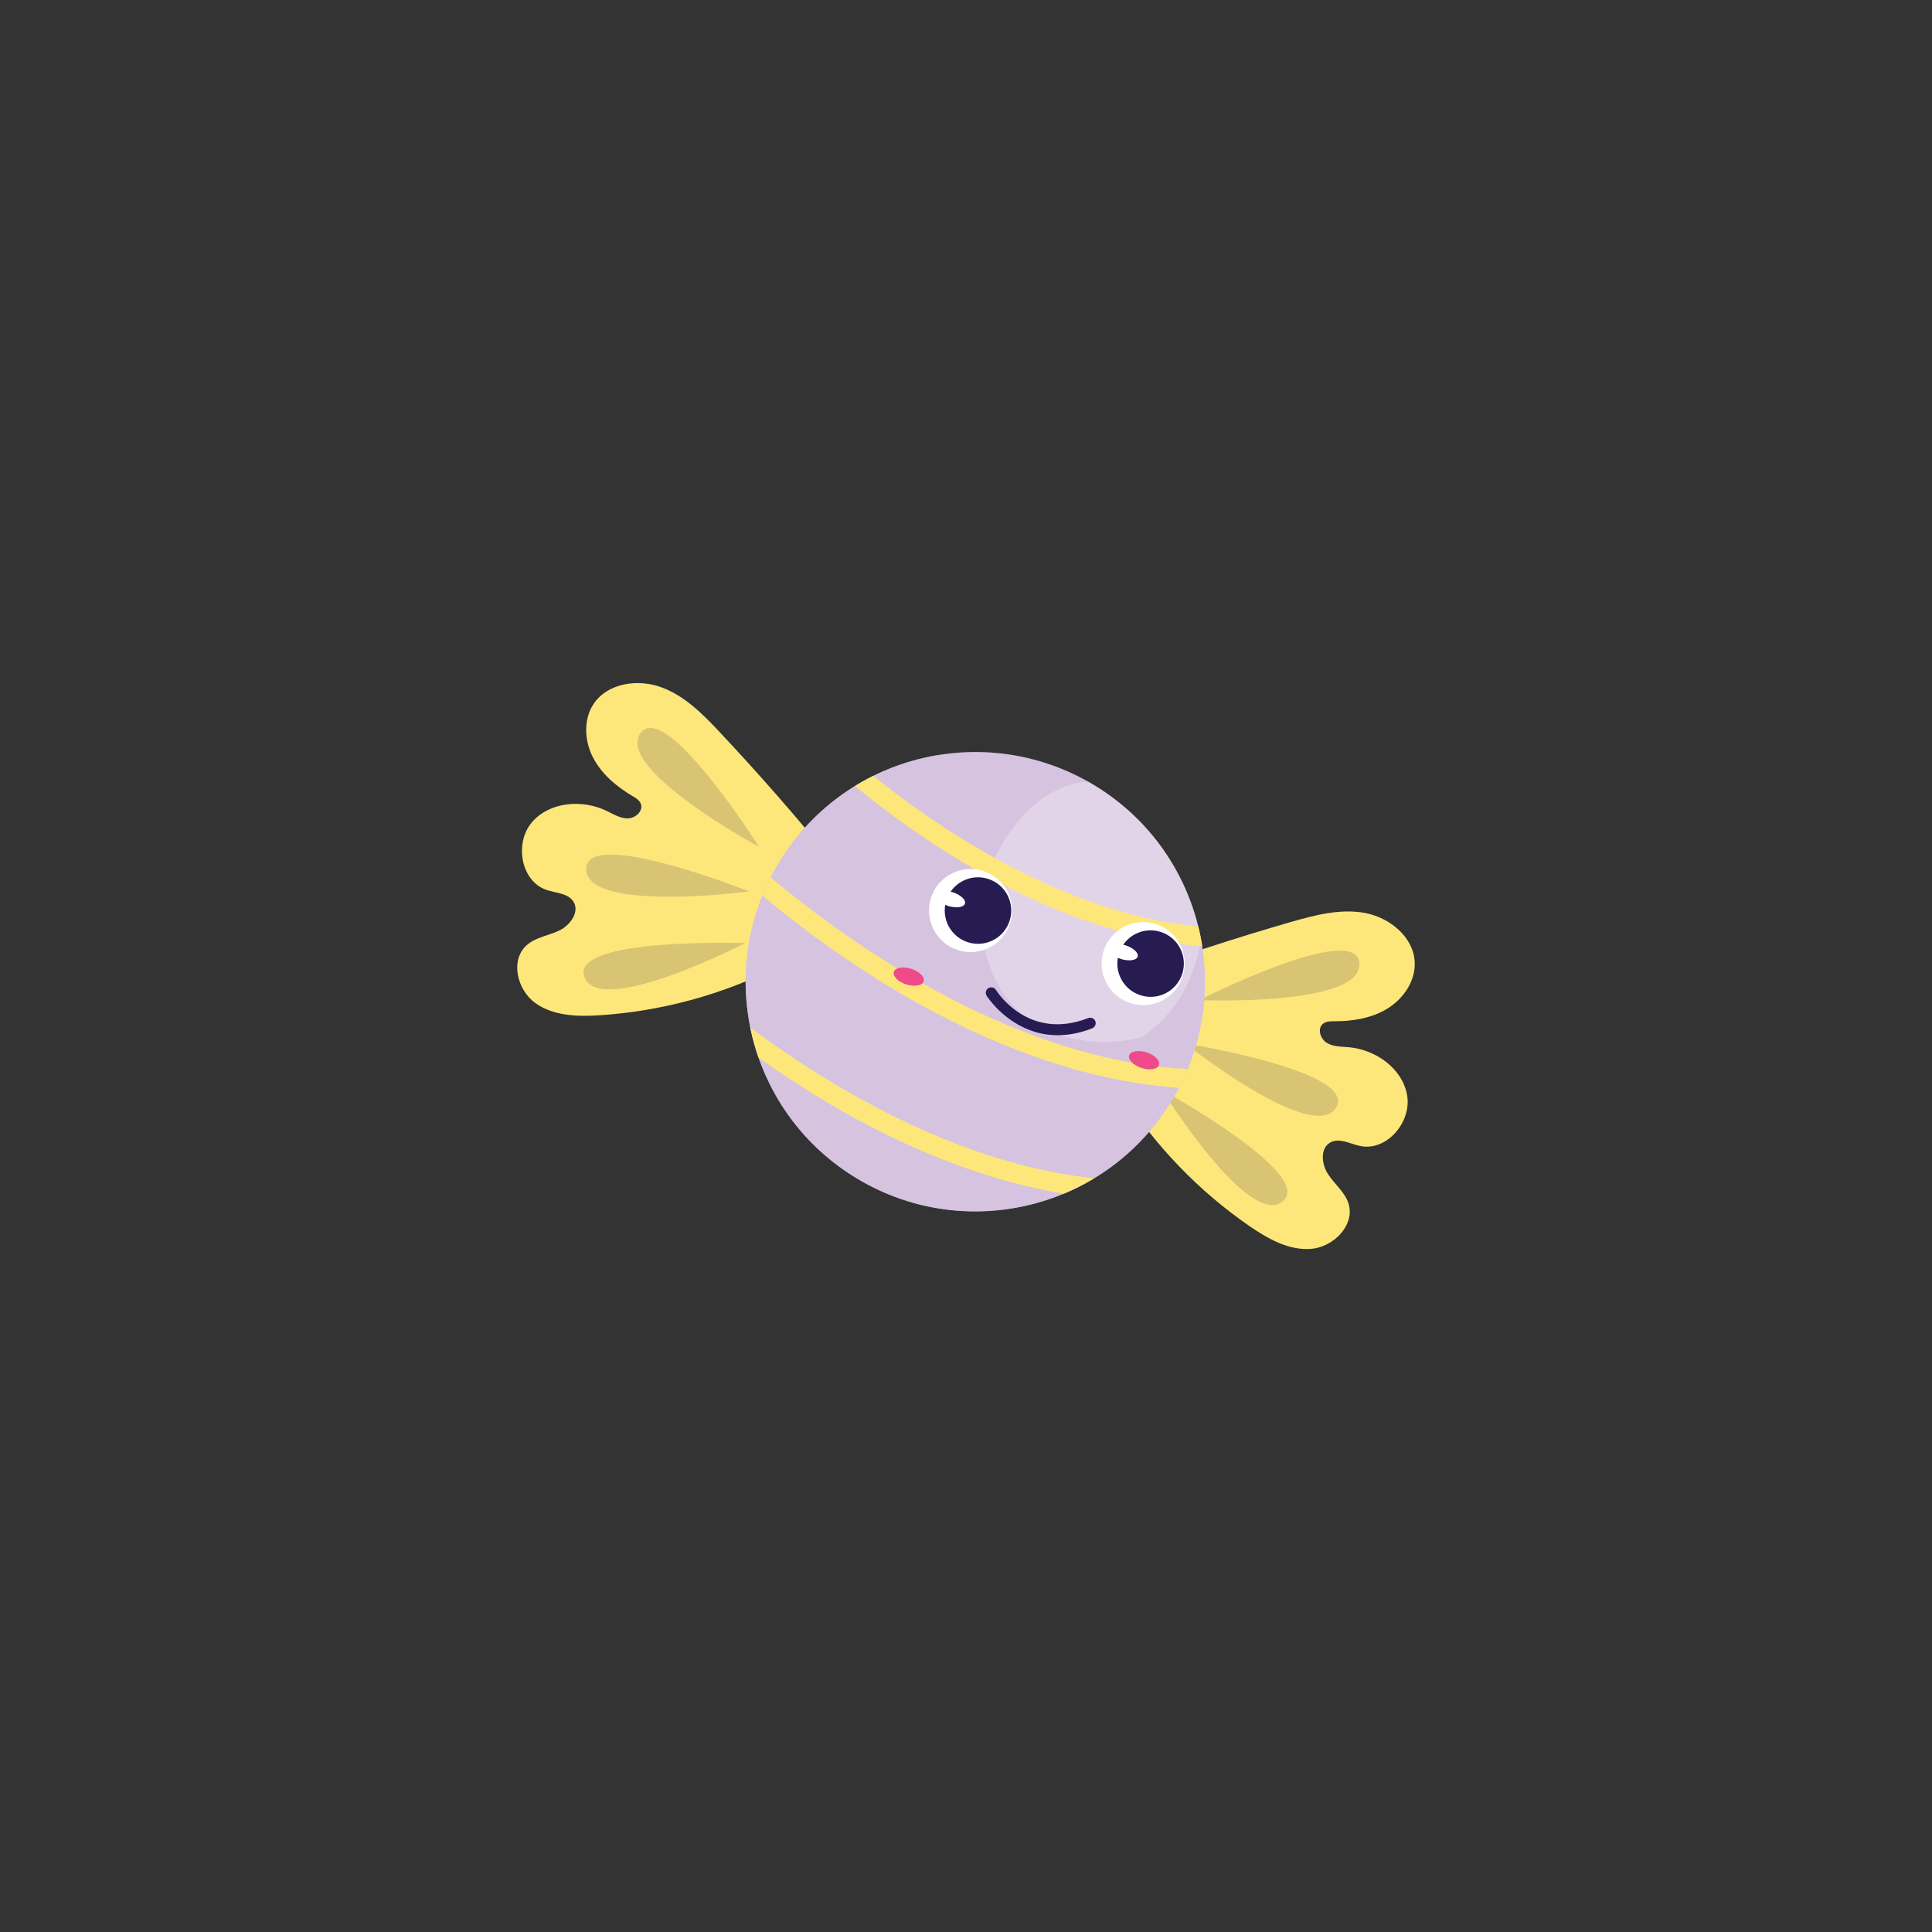 <?xml version="1.0" encoding="UTF-8"?>
<svg xmlns="http://www.w3.org/2000/svg" xmlns:xlink="http://www.w3.org/1999/xlink" viewBox="0 0 200 200">
  <rect x="0" y="0" width="200" height="200" fill="#333333" stroke="none"/>
  <defs>
    <style>
      .cls-1 {
        fill: none;
      }

      .cls-2 {
        clip-path: url(#clippath);
      }

      .cls-3, .cls-4 {
        fill: #fff;
      }

      .cls-5 {
        fill: #ef4b8b;
      }

      .cls-6 {
        fill: #fde77b;
      }

      .cls-7, .cls-8 {
        fill: #d5c3df;
      }

      .cls-9, .cls-10 {
        fill: #271c51;
      }

      .cls-8 {
        mix-blend-mode: multiply;
        opacity: .68;
      }

      .cls-10 {
        opacity: .17;
      }

      .cls-11 {
        isolation: isolate;
      }

      .cls-4 {
        opacity: .29;
      }
    </style>
    <clipPath id="clippath">
      <path class="cls-1" d="M121.1,114.27c-6.98,11.12-21.66,14.48-32.78,7.49-11.12-6.98-14.47-21.66-7.49-32.78,6.98-11.12,21.66-14.47,32.78-7.49,11.12,6.98,14.47,21.66,7.49,32.78Z"/>
    </clipPath>
  </defs>
  <g class="cls-11">
    <g id="Layer_1" data-name="Layer 1">
      <g>
        <g>
          <path class="cls-6" d="M115.99,110.98c-.66,.49-.29,1.54,.15,2.24,3.44,5.4,7.97,10.1,13.24,13.73,1.91,1.31,4.08,2.53,6.39,2.33,2.3-.21,4.52-2.48,3.83-4.68-.37-1.19-1.44-2.01-2.12-3.05-.69-1.04-.84-2.72,.27-3.3,.93-.48,2.01,.16,3.04,.38,2.74,.59,5.34-2.45,4.88-5.22-.46-2.77-3.22-4.74-6.01-5-.79-.07-1.64-.04-2.32-.46s-1-1.51-.36-1.99c.32-.24,.75-.24,1.15-.24,1.94,0,3.93-.32,5.57-1.36s2.86-2.87,2.75-4.81c-.15-2.58-2.6-4.56-5.14-5.04-2.54-.47-5.15,.21-7.63,.92-5.73,1.65-11.4,3.5-17,5.55l-.68,10Z"/>
          <path class="cls-10" d="M124.15,103.53s16.3-8.27,16.57-3.79c.27,4.49-16.57,3.79-16.57,3.79Z"/>
          <path class="cls-10" d="M122.67,108.01s18.05,2.89,15.63,6.67c-2.42,3.79-15.63-6.67-15.63-6.67Z"/>
          <path class="cls-10" d="M120.29,112.83s16.02,8.81,12.46,11.56c-3.56,2.75-12.46-11.56-12.46-11.56Z"/>
        </g>
        <g>
          <path class="cls-6" d="M81.77,98.25c.32,.76-.54,1.47-1.28,1.84-5.72,2.88-12.01,4.59-18.4,5.01-2.31,.15-4.8,.08-6.68-1.27s-2.62-4.44-.89-5.98c.93-.83,2.26-.99,3.39-1.53,1.12-.54,2.11-1.91,1.46-2.97-.55-.89-1.81-.89-2.8-1.23-2.66-.9-3.33-4.84-1.52-6.98,1.81-2.14,5.19-2.42,7.72-1.21,.72,.34,1.43,.8,2.23,.79,.8-.01,1.63-.79,1.33-1.53-.15-.37-.52-.59-.87-.79-1.66-.99-3.21-2.29-4.09-4.02-.88-1.73-.99-3.93,.1-5.54,1.45-2.14,4.57-2.59,7-1.69,2.43,.89,4.32,2.81,6.09,4.7,4.08,4.35,8.01,8.84,11.76,13.47l-4.54,8.94Z"/>
          <path class="cls-10" d="M78.58,87.67s-9.77-15.45-12.3-11.74c-2.53,3.72,12.3,11.74,12.3,11.74Z"/>
          <path class="cls-10" d="M77.54,92.28s-16.99-6.76-16.85-2.27c.14,4.49,16.85,2.27,16.85,2.27Z"/>
          <path class="cls-10" d="M77.13,97.63s-18.27-.63-16.62,3.55c1.65,4.18,16.62-3.55,16.62-3.55Z"/>
        </g>
        <g class="cls-2">
          <path class="cls-7" d="M121.1,114.27c-6.98,11.12-21.66,14.48-32.78,7.49-11.12-6.98-14.47-21.66-7.49-32.78,6.98-11.12,21.66-14.47,32.78-7.49,11.12,6.98,14.47,21.66,7.49,32.78Z"/>
          <path class="cls-4" d="M113.61,81.48c-.31-.2-.63-.38-.95-.56-4.6,.22-8.3,4.52-9.92,8.51-1.96,4.81-1.41,10.79,2.17,14.71,3.14,3.45,8.59,4.37,13.21,3.27,3.51-2.27,5.64-6.12,6.2-10.25-1.19-6.26-4.88-12.03-10.71-15.69Z"/>
          <path class="cls-8" d="M115.43,117.46c-12.61,1.93-23.22-9.21-24.05-21.15-.47-6.67,1.77-13.21,5.87-18.17-6.54,1.04-12.62,4.78-16.42,10.83-6.98,11.12-3.63,25.8,7.49,32.78,10.48,6.58,24.13,3.98,31.51-5.66-1.34,.65-2.81,1.12-4.39,1.36Z"/>
          <path class="cls-6" d="M98.06,88.27c-7.87-4.94-12.94-9.87-13.17-10.09l1.4-1.43c.23,.22,22.87,22.05,45.66,19.05l.26,1.99c-12.45,1.64-24.67-3.79-32.72-8.63-.49-.29-.96-.59-1.43-.88Z"/>
          <path class="cls-6" d="M90.71,101.3c-9.23-5.79-15.34-11.73-15.4-11.79l1.4-1.43c.26,.26,26.78,25.82,53.49,22.3l.26,1.99c-14.5,1.91-28.74-4.42-38.13-10.06-.55-.33-1.09-.66-1.62-1Z"/>
          <path class="cls-6" d="M83.49,112.81c-9.23-5.79-15.34-11.73-15.4-11.79l1.4-1.43c.26,.26,26.78,25.82,53.49,22.3l.26,1.99c-14.5,1.91-28.74-4.42-38.13-10.06-.55-.33-1.09-.66-1.62-1Z"/>
        </g>
        <path class="cls-5" d="M95.62,101.59c-.14,.45-.95,.59-1.8,.32-.85-.27-1.43-.85-1.29-1.3,.14-.45,.95-.59,1.8-.32,.85,.27,1.43,.85,1.29,1.3Z"/>
        <path class="cls-5" d="M119.98,110.24c-.14,.45-.95,.59-1.8,.32-.85-.27-1.43-.85-1.29-1.3,.14-.45,.95-.59,1.8-.32s1.43,.85,1.29,1.3Z"/>
        <path class="cls-9" d="M107.08,106.8c-3.22-.99-4.93-3.69-4.95-3.73-.16-.27-.08-.62,.19-.78,.27-.16,.62-.08,.78,.19,.14,.22,3.38,5.31,9.55,2.91,.29-.11,.62,.03,.74,.32,.11,.29-.03,.62-.32,.74-2.36,.92-4.36,.85-5.98,.36Z"/>
        <g>
          <path class="cls-3" d="M96.36,93c-.7,2.27,.58,4.68,2.85,5.37,2.27,.7,4.68-.58,5.37-2.85s-.58-4.68-2.85-5.37c-2.27-.7-4.68,.58-5.37,2.85Z"/>
          <path class="cls-9" d="M97.95,93.25c-.56,1.82,.46,3.74,2.28,4.3,1.82,.56,3.74-.46,4.3-2.28,.56-1.82-.46-3.74-2.28-4.3-1.82-.56-3.74,.46-4.3,2.28Z"/>
          <path class="cls-3" d="M96.89,92.61c-.12,.39,.45,.92,1.28,1.18,.83,.25,1.6,.14,1.72-.25,.12-.39-.45-.92-1.28-1.18-.83-.25-1.6-.14-1.72,.25Z"/>
        </g>
        <g>
          <path class="cls-3" d="M114.23,98.49c-.7,2.27,.58,4.68,2.85,5.37,2.27,.7,4.68-.58,5.37-2.85,.7-2.27-.58-4.68-2.85-5.37-2.27-.7-4.68,.58-5.37,2.85Z"/>
          <path class="cls-9" d="M115.82,98.74c-.56,1.82,.46,3.74,2.28,4.3s3.74-.46,4.3-2.28c.56-1.82-.46-3.74-2.28-4.3s-3.74,.46-4.3,2.28Z"/>
          <path class="cls-3" d="M114.77,98.1c-.12,.39,.45,.92,1.28,1.18,.83,.25,1.6,.14,1.72-.25,.12-.39-.45-.92-1.28-1.18s-1.6-.14-1.72,.25Z"/>
        </g>
      </g>
    </g>
  </g>
</svg>